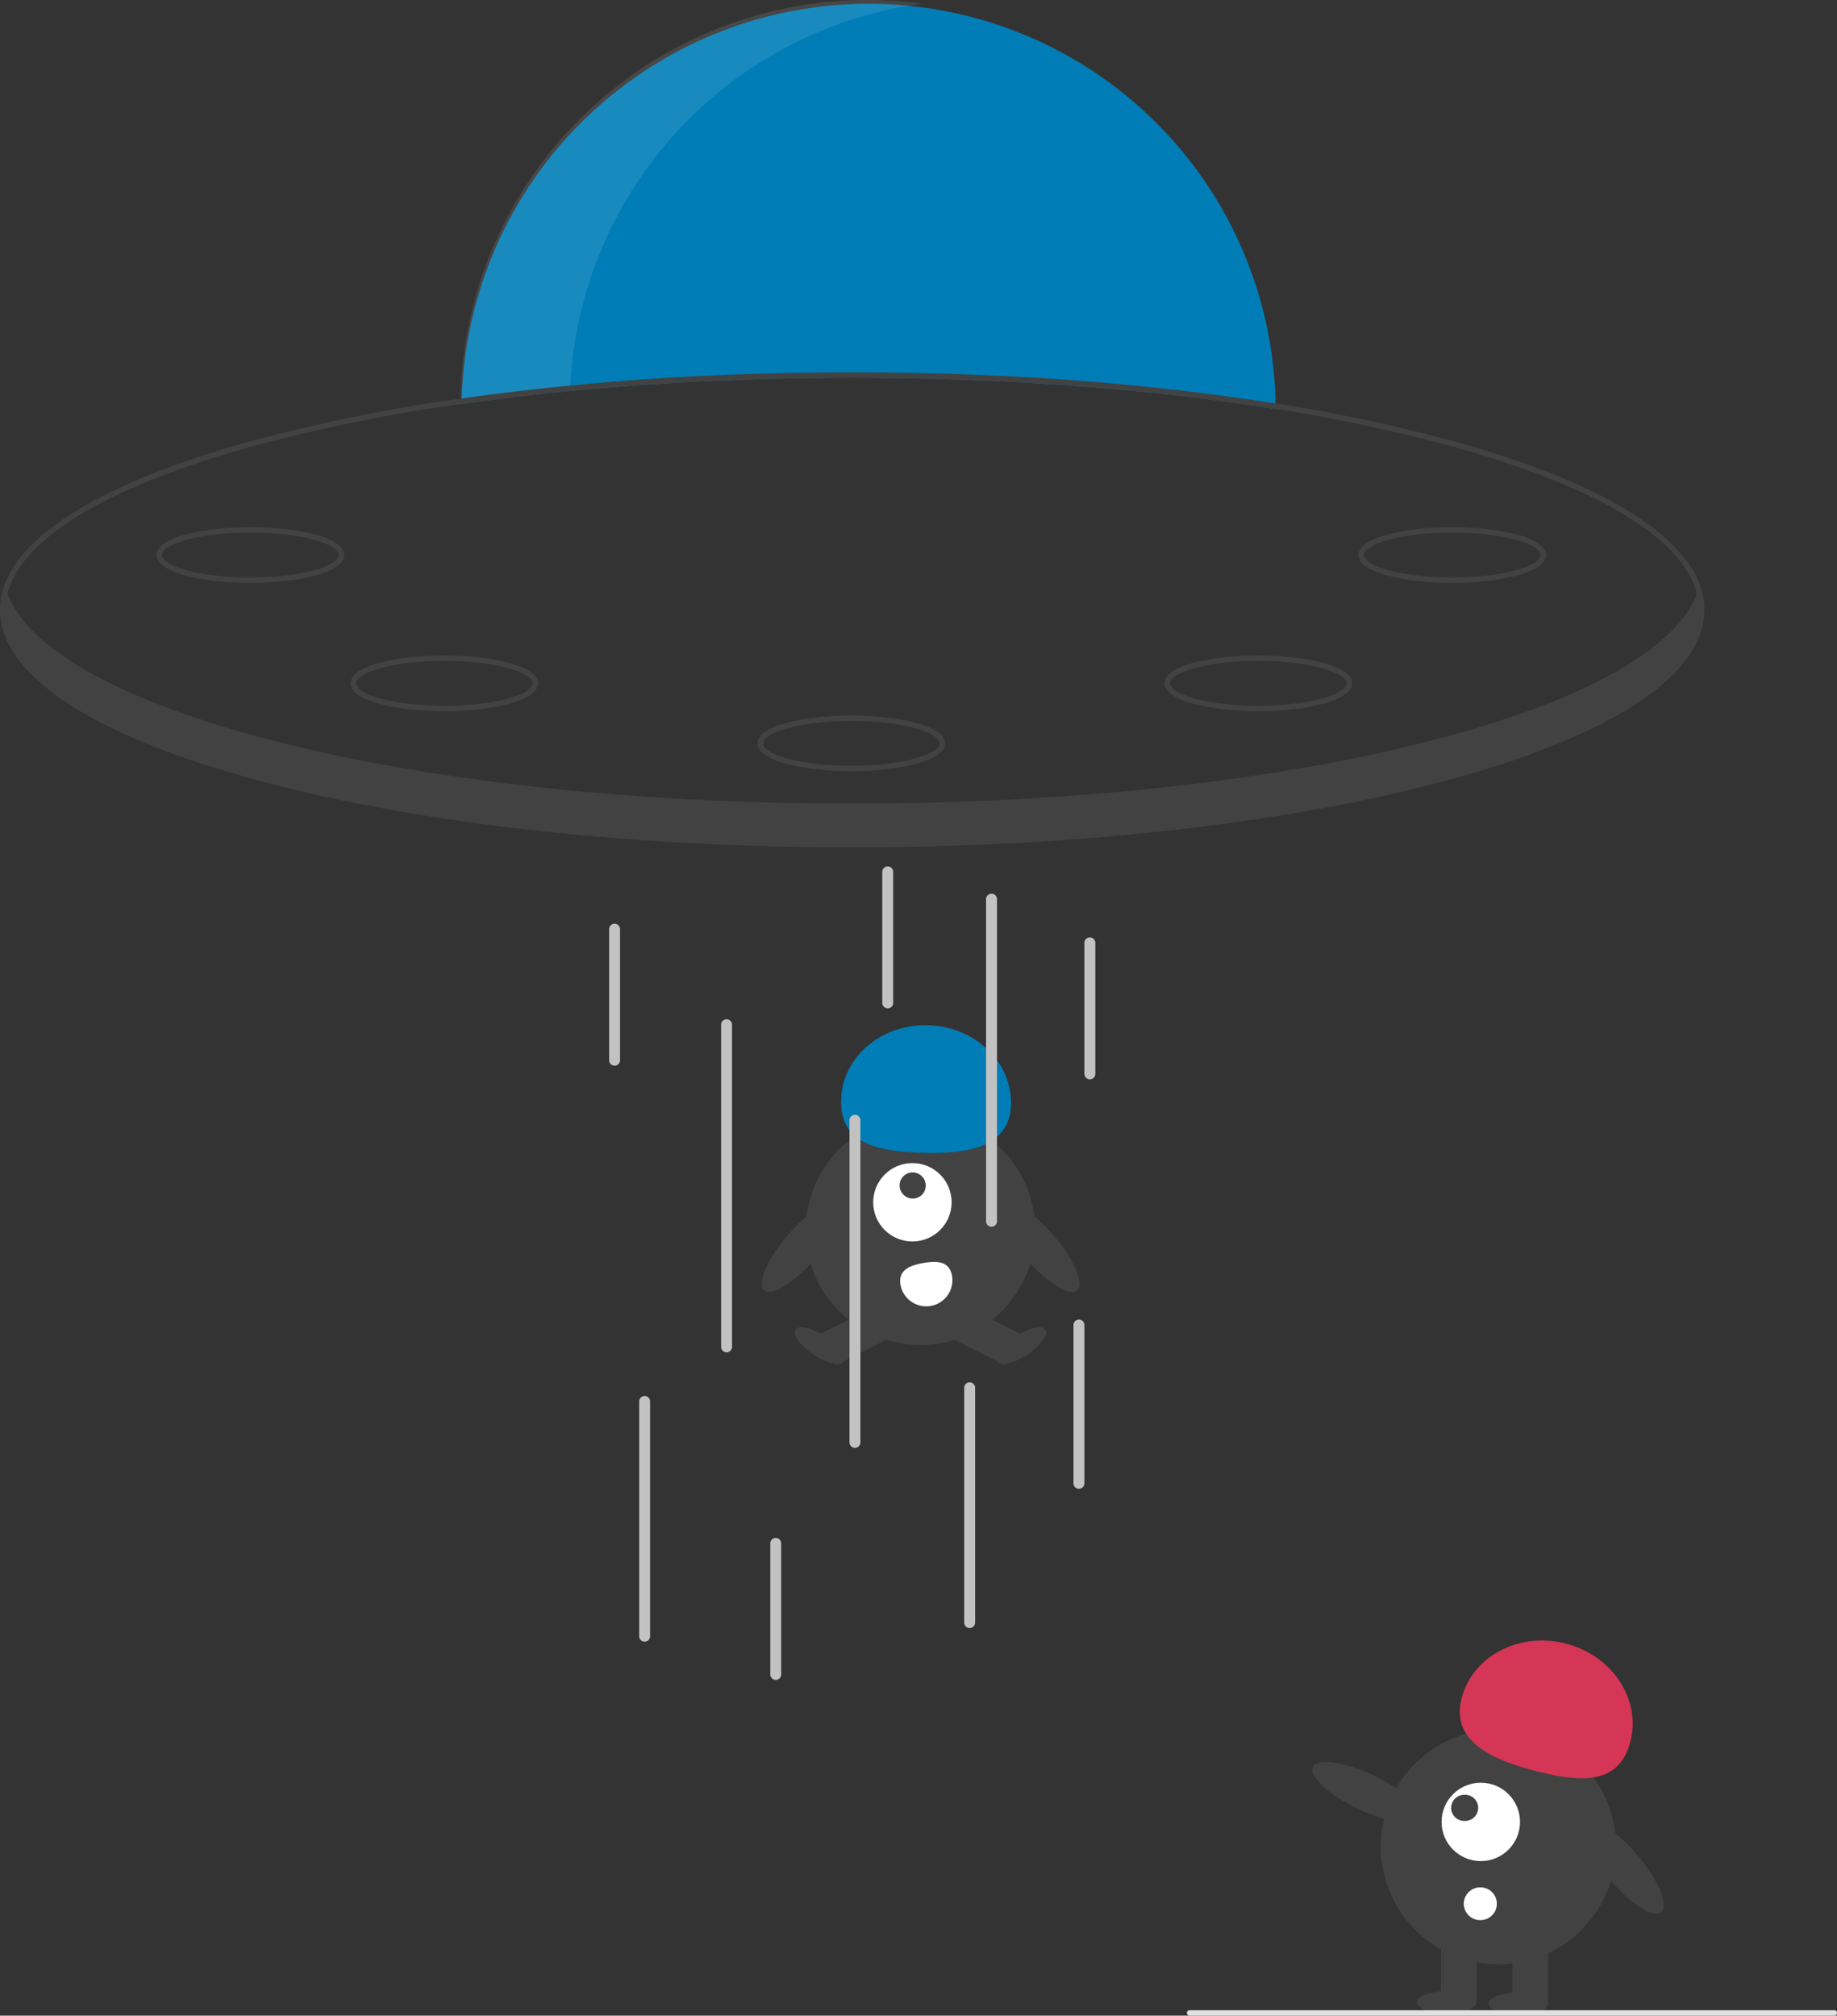 <svg width="402" height="441" fill="none" xmlns="http://www.w3.org/2000/svg"><rect width="100%" height="100%" fill="#333333" stroke="none"/><g clip-path="url(#clip0_34_24647)"><path d="M279.145 89.47c-27.866-4.444-59.601-6.815-92.65-6.815-30.245 0-59.385 1.983-85.465 5.721.006-.4.012-.8.03-1.2a88.953 88.953 0 0127.185-61.397A89.104 89.104 0 01190.628.834a89.103 89.103 0 0162.073 25.705 88.953 88.953 0 0126.432 61.724c.006.406.012.806.012 1.206z" fill="#007DB6"/><path d="M201.768.801a89.163 89.163 0 00-36.931 2.777 89.113 89.113 0 00-32.61 17.542 89.038 89.038 0 00-22.654 29.274 88.949 88.949 0 00-8.782 35.95c-.019.4-.024.8-.03 1.2a524.495 524.495 0 0124.008-2.858 88.965 88.965 0 0123.324-55.848A89.102 89.102 0 01201.768.8z" fill="#fff" opacity=".1"/><path d="M318.106 96.529a358.97 358.97 0 00-38.973-8.266 564.331 564.331 0 00-64.998-6.241 678.16 678.16 0 00-49.619-.204 582.255 582.255 0 00-63.456 5.358 373.449 373.449 0 00-46.175 9.353C19.492 106.305 0 119.409 0 133.42c0 14.012 19.492 27.115 54.885 36.892 24.89 6.88 55.578 11.569 89.015 13.719 13.802.895 28.07 1.349 42.595 1.349 14.573 0 28.889-.46 42.733-1.355 30.431-1.965 58.585-6.033 82.147-11.945.126-.036.246-.066.371-.096 1.59-.394 3.156-.806 4.704-1.218.556-.155 1.106-.305 1.656-.454a.534.534 0 01.096-.03c.526-.143 1.046-.293 1.566-.436 1.04-.299 2.068-.591 3.078-.896.048-.012.09-.024.132-.036.878-.262 1.739-.525 2.594-.788.699-.221 1.393-.436 2.08-.657.502-.161.998-.322 1.488-.484.359-.119.712-.233 1.058-.352.473-.155.945-.317 1.411-.478.197-.066.395-.131.586-.203.448-.149.884-.305 1.321-.46.472-.167.944-.34 1.41-.507.389-.138.778-.281 1.16-.425.323-.125.64-.244.963-.364.878-.328 1.739-.669 2.588-1.003.424-.173.849-.341 1.267-.514a162.717 162.717 0 003.21-1.356c.311-.143.628-.28.932-.412l.694-.316c.167-.072.335-.149.496-.227.604-.275 1.201-.556 1.787-.836a92.575 92.575 0 006.294-3.297c12.224-6.994 18.674-14.752 18.674-22.815 0-14.011-19.493-27.115-54.885-36.891zm-.323 72.636c-24.919 6.886-55.691 11.575-89.219 13.707a665.343 665.343 0 01-42.069 1.314c-14.292 0-28.339-.442-41.931-1.308-33.581-2.126-64.401-6.815-89.357-13.713-34.83-9.627-54.012-22.319-54.012-35.745.002-1.186.151-2.368.443-3.517 3.048-12.113 21.8-23.448 53.57-32.228a373.154 373.154 0 0145.822-9.299 583.88 583.88 0 0163.839-5.375 682.553 682.553 0 0148.901.197 563.135 563.135 0 0165.375 6.271 358.196 358.196 0 0138.638 8.206c31.764 8.78 50.51 20.109 53.564 32.216.297 1.153.447 2.339.448 3.529 0 13.426-19.181 26.118-54.012 35.745z" fill="#424242"/><path d="M372.65 133.964c0 7.979-6.581 15.528-18.333 22.271a97.04 97.04 0 01-6.294 3.297c-.586.28-1.183.561-1.787.836-.161.077-.329.155-.496.227l-.694.316c-.304.132-.621.269-.932.412-.646.281-1.303.562-1.973.842a68.23 68.23 0 01-1.237.514c-.418.173-.843.34-1.267.514-.849.334-1.71.675-2.588 1.003-.323.119-.64.239-.963.364-.382.144-.771.287-1.159.424-.467.168-.939.341-1.411.508-.436.155-.873.311-1.321.46-.191.072-.389.137-.586.203-.466.161-.938.323-1.41.478-.347.119-.7.233-1.058.352-.491.161-.987.323-1.489.484-.687.221-1.381.436-2.08.657-.855.263-1.716.525-2.594.788a3.949 3.949 0 01-.132.036c-1.01.305-2.038.597-3.078.896-.52.143-1.04.293-1.566.436a.534.534 0 00-.096.03c-.55.149-1.1.298-1.655.454a447.665 447.665 0 01-5.075 1.314c-22.924 5.721-51.048 9.89-82.172 11.903a662.086 662.086 0 01-42.451 1.343c-14.735 0-29.069-.471-42.811-1.367C61.908 178.613.855 158.259.855 133.964c.006-1.479.232-2.948.67-4.36.035.101.071.197.113.298 8.53 22.385 69.063 40.476 147.606 44.889a660.577 660.577 0 0037.251 1.033c12.81 0 25.321-.358 37.401-1.039 78.478-4.431 138.951-22.528 147.451-44.895.144-.358.269-.716.377-1.075.606 1.65.919 3.392.926 5.149zm-317.856-6.429c-9.948 0-20.52-2.138-20.52-6.102 0-3.963 10.572-6.102 20.52-6.102s20.521 2.139 20.521 6.102c0 3.964-10.573 6.102-20.52 6.102zm0-11.009c-11.388 0-19.325 2.586-19.325 4.907s7.937 4.908 19.325 4.908c11.39 0 19.326-2.587 19.326-4.908s-7.937-4.907-19.326-4.907z" fill="#424242"/><path d="M97.234 155.605c-9.948 0-20.52-2.138-20.52-6.101 0-3.964 10.572-6.102 20.52-6.102s20.521 2.138 20.521 6.102c0 3.963-10.573 6.101-20.52 6.101zm0-11.009c-11.388 0-19.325 2.586-19.325 4.908 0 2.321 7.936 4.907 19.325 4.907s19.326-2.586 19.326-4.907c0-2.322-7.937-4.908-19.326-4.908zm220.567-17.061c-9.948 0-20.521-2.138-20.521-6.102 0-3.963 10.573-6.102 20.521-6.102s20.521 2.139 20.521 6.102c0 3.964-10.573 6.102-20.521 6.102zm0-11.009c-11.389 0-19.326 2.586-19.326 4.907s7.937 4.908 19.326 4.908c11.388 0 19.325-2.587 19.325-4.908s-7.937-4.907-19.325-4.907zm-42.44 39.079c-9.948 0-20.521-2.138-20.521-6.101 0-3.964 10.573-6.102 20.521-6.102s20.521 2.138 20.521 6.102c0 3.963-10.573 6.101-20.521 6.101zm0-11.009c-11.389 0-19.325 2.586-19.325 4.908 0 2.321 7.936 4.907 19.325 4.907s19.326-2.586 19.326-4.907c0-2.322-7.937-4.908-19.326-4.908zm-89.063 24.149c-9.948 0-20.521-2.139-20.521-6.102 0-3.964 10.573-6.102 20.521-6.102s20.521 2.138 20.521 6.102c0 3.963-10.573 6.102-20.521 6.102zm0-11.01c-11.389 0-19.326 2.587-19.326 4.908s7.937 4.907 19.326 4.907c11.388 0 19.325-2.586 19.325-4.907s-7.937-4.908-19.325-4.908zm15.128 136.536c13.869 0 25.112-11.234 25.112-25.091 0-13.858-11.243-25.092-25.112-25.092-13.87 0-25.113 11.234-25.113 25.092 0 13.857 11.243 25.091 25.113 25.091z" fill="#424242"/><path d="M191.876 285.665l-12.222 6.115 3.416 6.816 12.222-6.115-3.416-6.816z" fill="#424242"/><path d="M184.682 297.905c.724-1.099-1.064-3.555-3.996-5.486-2.931-1.931-5.895-2.606-6.62-1.508-.725 1.099 1.064 3.554 3.996 5.486 2.931 1.931 5.895 2.606 6.62 1.508zm26.293-12.24l-3.416 6.816 12.222 6.115 3.416-6.816-12.222-6.115z" fill="#424242"/><path d="M224.79 296.397c2.931-1.932 4.72-4.388 3.995-5.486-.725-1.098-3.689-.423-6.62 1.508s-4.72 4.387-3.995 5.486c.725 1.098 3.688.423 6.62-1.508z" fill="#424242"/><path d="M199.668 271.618c4.74 0 8.582-3.84 8.582-8.576 0-4.736-3.842-8.575-8.582-8.575s-8.583 3.839-8.583 8.575c0 4.736 3.843 8.576 8.583 8.576z" fill="#fff"/><path d="M201.755 261.398a2.855 2.855 0 00-.014-4.04c-1.121-1.119-2.931-1.126-4.043-.014a2.854 2.854 0 00.014 4.04c1.12 1.119 2.931 1.126 4.043.014z" fill="#424242"/><path d="M221.236 241.883c.378-9.289-7.635-17.158-17.897-17.574-10.261-.417-18.886 6.776-19.264 16.066-.378 9.289 6.755 11.399 17.017 11.816 10.262.416 19.766-1.019 20.144-10.308z" fill="#007DB6"/><path d="M235.711 282.318c1.652-1.416-.671-6.827-5.188-12.084-4.517-5.258-9.518-8.371-11.169-6.954-1.652 1.417.671 6.827 5.188 12.085 4.517 5.257 9.517 8.37 11.169 6.953zm-57.331-6.953c4.517-5.258 6.84-10.668 5.188-12.085-1.652-1.417-6.653 1.696-11.17 6.954-4.517 5.257-6.84 10.668-5.188 12.084 1.652 1.417 6.653-1.696 11.17-6.953z" fill="#424242"/><path d="M208.323 279.068a5.714 5.714 0 01-4.605 6.648 5.72 5.72 0 01-6.654-4.6l-.002-.011c-.563-3.107 1.841-4.207 4.951-4.769 3.109-.563 5.747-.375 6.31 2.732z" fill="#fff"/><path d="M158.999 295.87a1.195 1.195 0 01-1.195-1.194v-70.475a1.195 1.195 0 012.391 0v70.475a1.195 1.195 0 01-1.196 1.194zm-17.932 63.308a1.195 1.195 0 01-1.195-1.195v-51.362a1.195 1.195 0 012.391 0v51.362a1.195 1.195 0 01-1.196 1.195zm46.026-42.404a1.195 1.195 0 01-1.196-1.195v-70.474a1.195 1.195 0 012.391 0v70.474a1.195 1.195 0 01-1.195 1.195zm-17.335 50.765a1.195 1.195 0 01-1.195-1.194v-28.668a1.193 1.193 0 011.195-1.194 1.192 1.192 0 011.196 1.194v28.668a1.193 1.193 0 01-1.196 1.194zm24.508-146.921a1.2 1.2 0 01-1.196-1.195v-28.667a1.195 1.195 0 012.391 0v28.667a1.195 1.195 0 01-1.195 1.195zm-59.774 12.542a1.195 1.195 0 01-1.196-1.195v-28.667a1.195 1.195 0 012.391 0v28.667a1.195 1.195 0 01-1.195 1.195zm104.007 2.986a1.2 1.2 0 01-1.196-1.195v-28.667a1.195 1.195 0 012.391 0v28.667a1.195 1.195 0 01-1.195 1.195zm-2.391 89.586a1.194 1.194 0 01-1.195-1.194v-34.64a1.195 1.195 0 012.391 0v34.64a1.192 1.192 0 01-1.196 1.194zm-23.91 30.46a1.195 1.195 0 01-1.195-1.195v-51.363a1.195 1.195 0 012.391 0v51.363a1.195 1.195 0 01-1.196 1.195zm4.782-87.795a1.195 1.195 0 01-1.195-1.194v-70.475a1.195 1.195 0 012.391 0v70.475a1.195 1.195 0 01-1.196 1.194z" fill="#C2C2C2"/><path d="M363.542 418.363c1.711-1.432-.601-7.007-5.165-12.453-4.563-5.446-9.65-8.7-11.361-7.269-1.711 1.431.601 7.007 5.165 12.453s9.65 8.7 11.361 7.269z" fill="#424242"/><path d="M352.32 412.17c4.496-13.477-2.793-28.044-16.281-32.536-13.488-4.492-28.067 2.791-32.563 16.268-4.496 13.476 2.794 28.043 16.282 32.535 13.487 4.493 28.066-2.791 32.562-16.267z" fill="#424242"/><path d="M338.794 424.222h-7.82v14.001h7.82v-14.001zm-15.641 0h-7.82v14.001h7.82v-14.001z" fill="#424242"/><path d="M332.277 440.827c3.599 0 6.517-1.093 6.517-2.441 0-1.349-2.918-2.442-6.517-2.442s-6.517 1.093-6.517 2.442c0 1.348 2.918 2.441 6.517 2.441zm-15.641-.325c3.599 0 6.517-1.093 6.517-2.442 0-1.349-2.918-2.442-6.517-2.442s-6.517 1.093-6.517 2.442c0 1.349 2.918 2.442 6.517 2.442z" fill="#424242"/><path d="M319.815 371.703c2.299-9.25 12.446-14.693 22.663-12.158 10.218 2.535 16.638 12.089 14.339 21.338-2.298 9.25-9.924 9.28-20.142 6.744-10.218-2.535-19.158-6.675-16.86-15.924z" fill="#D53656"/><path d="M310.533 397.612c.956-2.015-3.476-6.115-9.898-9.159-6.423-3.044-12.406-3.878-13.362-1.864-.956 2.015 3.475 6.116 9.898 9.16 6.423 3.043 12.405 3.878 13.362 1.863z" fill="#424242"/><path d="M324.05 407.184c4.74 0 8.583-3.84 8.583-8.576 0-4.736-3.843-8.575-8.583-8.575s-8.583 3.839-8.583 8.575c0 4.736 3.843 8.576 8.583 8.576z" fill="#fff"/><path d="M320.523 398.393a2.86 2.86 0 100-5.717 2.86 2.86 0 100 5.717z" fill="#424242"/><path d="M323.976 420.097a3.586 3.586 0 003.587-3.584 3.585 3.585 0 00-3.587-3.583 3.584 3.584 0 100 7.167z" fill="#fff"/><path d="M401.402 441H260.335a.6.6 0 01-.598-.597.598.598 0 01.598-.598h141.067a.598.598 0 110 1.195z" fill="#E0E0E0"/></g><defs><clipPath id="clip0_34_24647"><path fill="#fff" d="M0 0h402v441H0z"/></clipPath></defs></svg>
